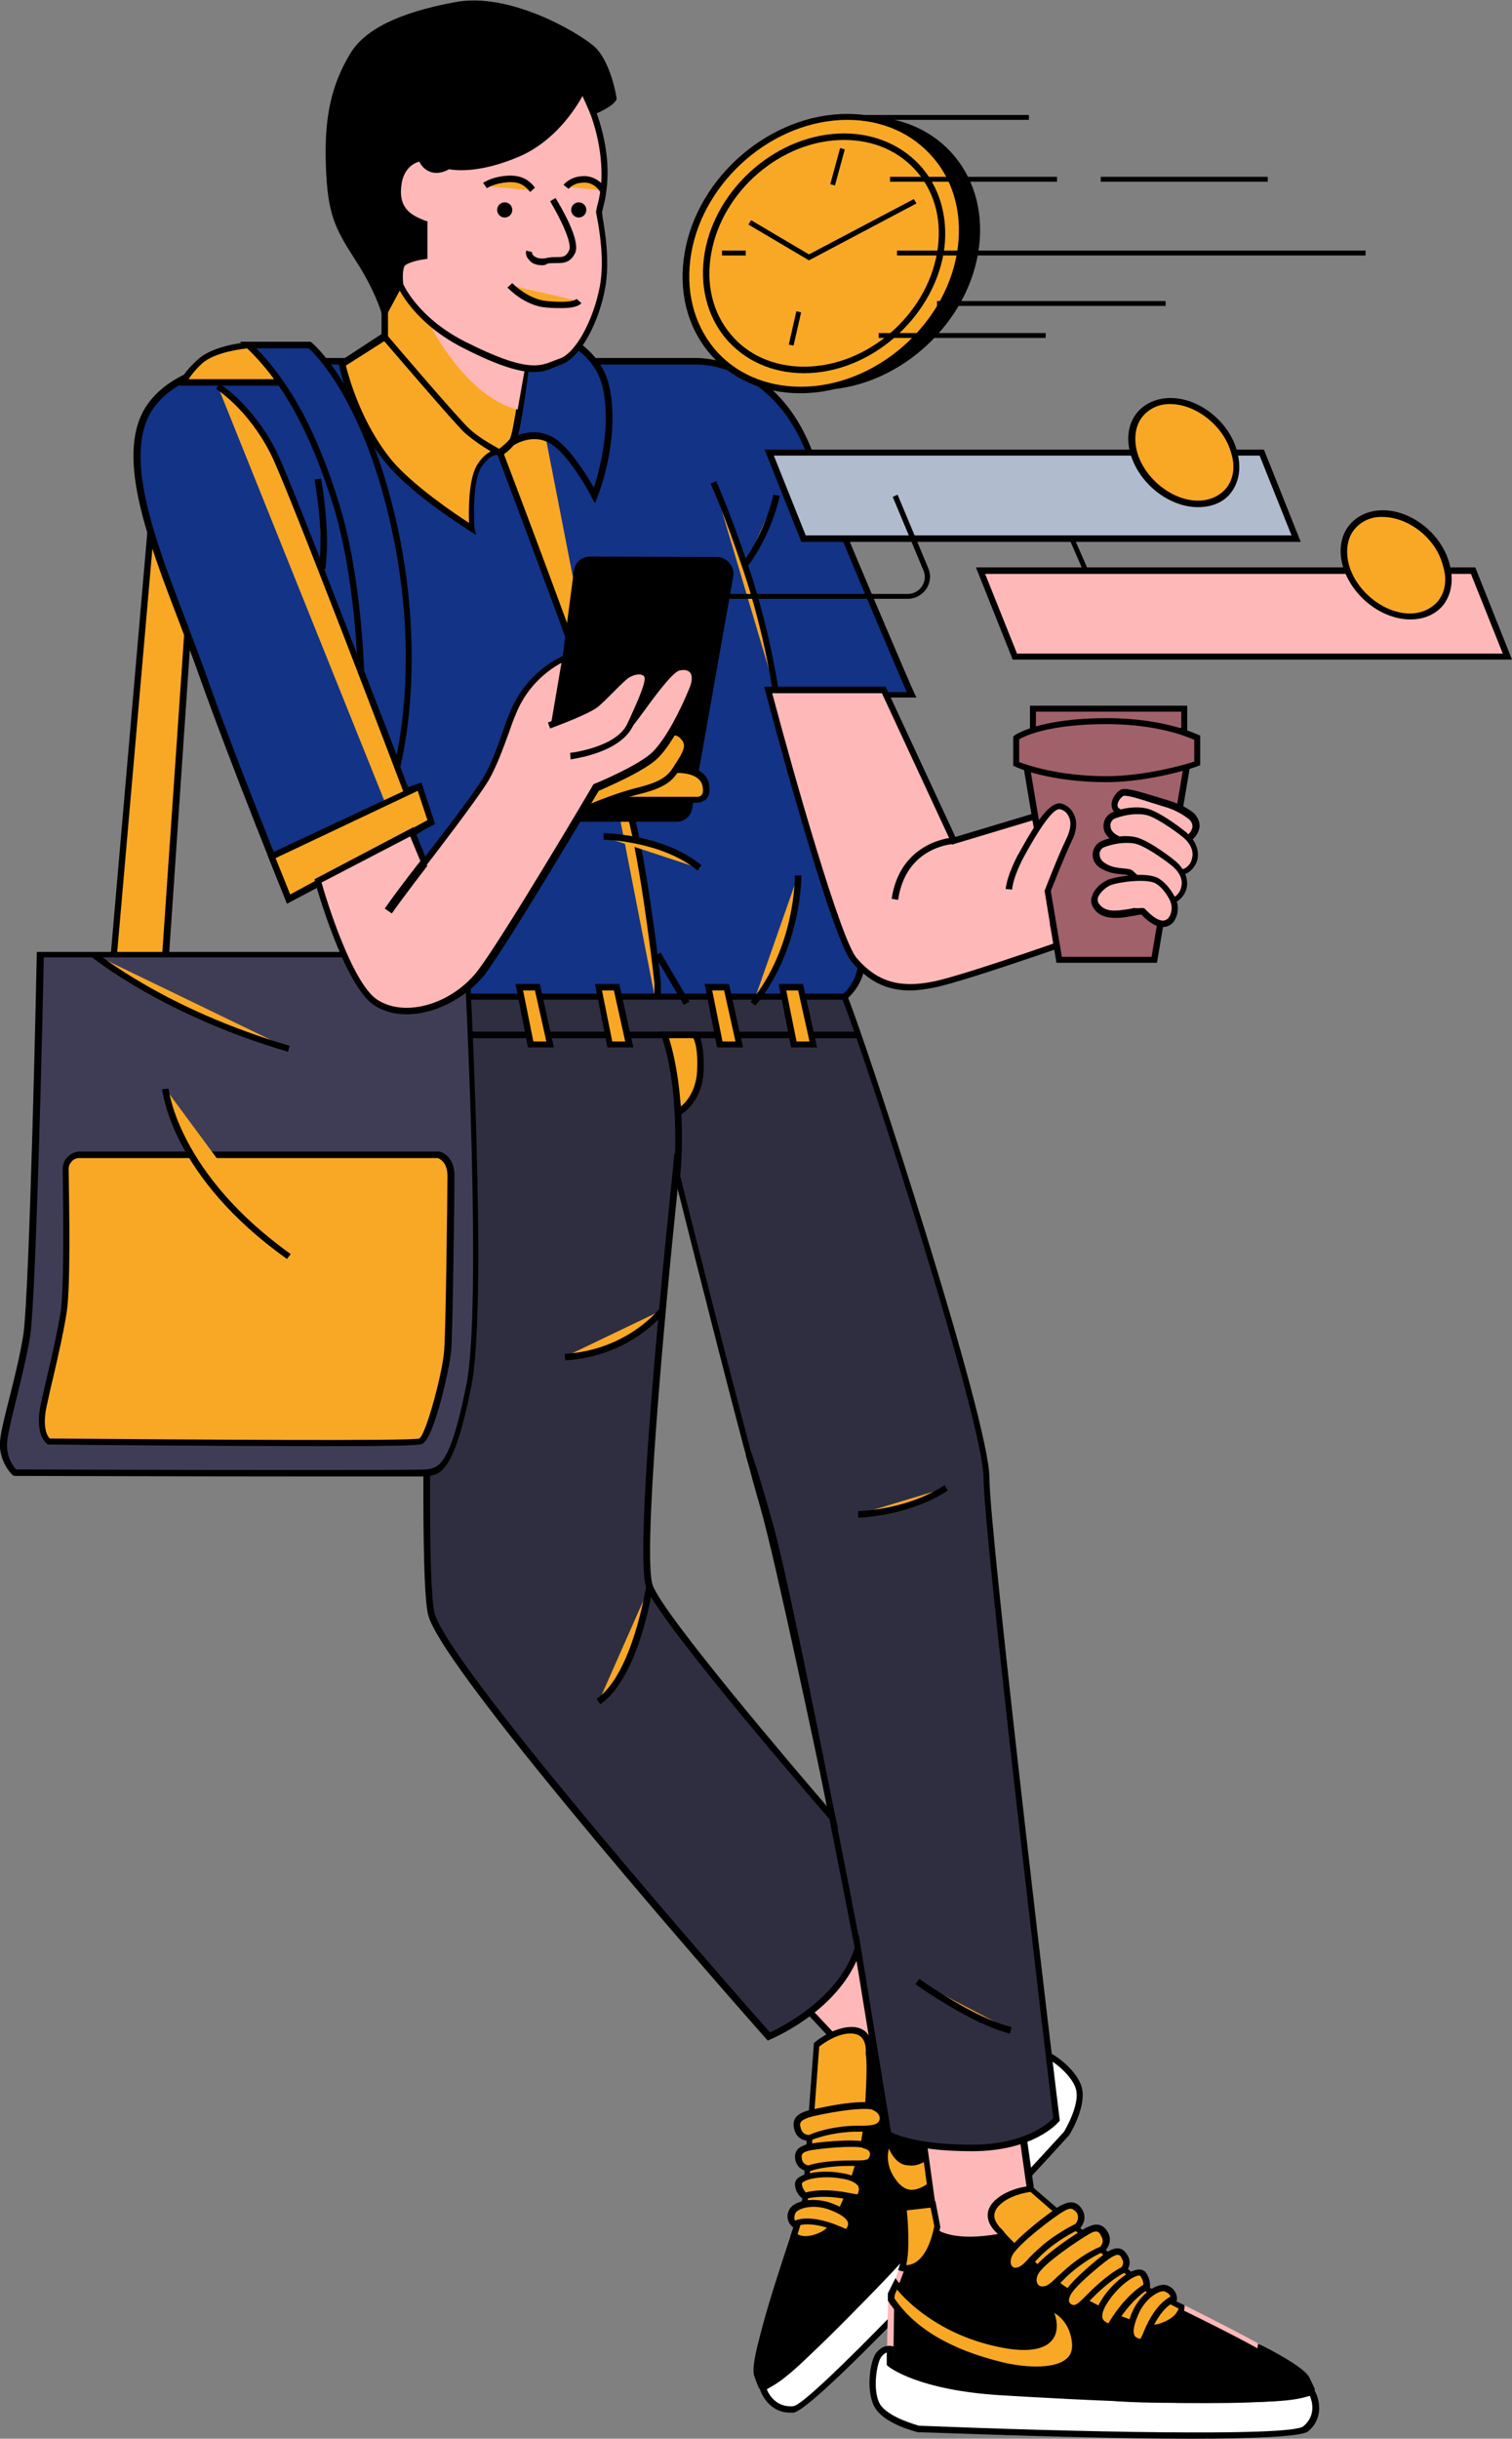 <svg width="222" height="358" viewBox="0 0 222 358" fill="none" xmlns="http://www.w3.org/2000/svg">
<rect x="0" y="0" width="222" height="358" fill="#808080" stroke="none"/>
<g clip-path="url(#clip0_1_547)">
<path d="M116.792 293.104L129.169 306.402L136.31 293.98L125.044 282.514L116.792 293.104Z" fill="#FFB8B8"/>
<path d="M129.328 307.198L116.237 293.184L125.044 281.877L136.866 293.98L129.328 307.198ZM117.427 293.105L129.169 305.606L135.755 293.98L125.123 283.151L117.427 293.105Z" fill="black"/>
<path d="M131.788 291.592L134.406 289.521C134.406 289.521 134.565 289.84 138.056 292.627C141.547 295.414 145.355 296.449 145.355 296.449C145.355 296.449 157.019 307.437 156.384 307.437C155.749 307.437 157.812 309.348 148.37 319.381C138.928 329.414 117.665 351.948 116.157 351.948C114.57 351.948 112.587 352.745 111.397 349.082C110.207 345.419 117.823 325.512 118.696 321.69C119.569 317.868 121.552 303.934 121.552 302.023C121.552 302.023 123.853 300.112 125.044 301.386C126.234 302.66 126.71 302.182 126.71 302.182C126.71 302.182 129.963 300.112 131.867 297.802C133.771 295.573 133.692 294.379 133.692 294.379L131.788 291.592Z" fill="black"/>
<path d="M114.65 352.506C113.38 352.506 111.873 352.108 110.921 349.241C110.048 346.693 112.904 337.855 116.078 328.22C117.109 325.274 117.903 322.646 118.141 321.531C119.014 317.55 120.997 303.854 120.997 301.943V301.704L121.156 301.545C121.235 301.465 123.774 299.395 125.282 300.908C125.916 301.545 126.313 301.625 126.313 301.625C126.313 301.625 129.566 299.554 131.391 297.325C132.819 295.653 133.057 294.697 133.057 294.379L130.994 291.432L134.406 288.645L134.644 289.123C134.723 289.282 135.358 289.84 138.214 292.149C141.626 294.856 145.355 295.891 145.355 295.891H145.435L145.514 295.971C156.939 306.8 156.86 307.119 156.701 307.517L156.622 307.835H156.543C156.384 308.871 155.908 311.817 148.608 319.62C117.903 352.267 116.554 352.267 115.999 352.267C115.761 352.267 115.522 352.267 115.284 352.267C115.205 352.506 114.888 352.506 114.65 352.506ZM121.949 302.182C121.87 304.969 119.886 318.266 119.093 321.77C118.855 322.885 117.982 325.353 116.951 328.538C114.729 335.227 110.921 346.534 111.793 348.923C112.746 351.71 114.015 351.63 115.364 351.471C115.602 351.471 115.84 351.471 116.078 351.471C116.633 351.311 121.076 347.728 147.974 319.063C152.813 313.887 155.432 310.065 155.67 307.676C155.67 307.597 155.67 307.437 155.749 307.358C154.718 306.084 148.767 300.43 145.038 296.847C144.324 296.608 140.912 295.573 137.659 292.945C135.596 291.353 134.723 290.477 134.247 290.079L132.343 291.671L134.009 294.14V294.299C134.009 294.458 134.089 295.653 132.105 298.041C130.28 300.271 127.186 302.262 126.868 302.5C126.789 302.58 126.551 302.739 126.154 302.66C125.678 302.58 125.202 302.262 124.647 301.704C123.933 300.908 122.425 301.863 121.949 302.182Z" fill="black"/>
<path d="M152.655 303.536C152.655 303.536 152.099 308.95 144.006 318.187C135.914 327.424 118.3 347.25 111.952 350.515C111.952 350.515 112.984 354.019 116.395 353.7C119.886 353.382 156.463 313.25 156.463 313.25C156.463 313.25 158.685 309.587 158.367 306.96C158.05 304.332 154.083 301.465 152.813 301.386C151.544 301.306 151.068 302.023 151.068 302.023L152.655 303.536Z" fill="white"/>
<path d="M115.999 354.178C113.301 354.178 111.952 351.948 111.555 350.674L111.476 350.276L111.793 350.117C118.3 346.773 137.421 325.035 143.689 317.868C150.671 309.906 152.02 304.73 152.179 303.615L150.592 302.023L150.751 301.704C150.83 301.624 151.385 300.749 152.893 300.908C154.321 300.987 158.526 304.013 158.923 306.88C159.32 309.587 157.098 313.33 156.939 313.489L156.86 313.568C153.131 317.709 119.966 353.859 116.475 354.178C116.316 354.178 116.157 354.178 115.999 354.178ZM112.587 350.754C112.904 351.55 114.015 353.461 116.475 353.222C118.855 352.983 141.547 329.016 156.225 312.931C156.463 312.533 158.367 309.269 158.05 307.039C157.733 304.73 154.004 301.943 152.893 301.863C152.417 301.863 152.099 301.943 151.861 302.023L153.21 303.376V303.615C153.21 303.854 152.575 309.348 144.403 318.585C138.135 325.592 119.569 346.773 112.587 350.754Z" fill="black"/>
<path d="M133.216 330.29C133.216 330.29 132.105 327.025 129.249 328.459C126.392 329.892 120.283 337.775 117.109 339.766C113.936 341.756 112.745 340.721 112.745 340.721C112.745 340.721 110.603 347.091 111.159 348.684C111.714 350.276 111.714 350.276 111.714 350.276C111.714 350.276 112.587 350.993 117.665 346.136C117.744 346.136 129.645 334.669 133.216 330.29Z" fill="black"/>
<path d="M111.952 350.754C111.793 350.754 111.635 350.674 111.476 350.595L111.397 350.515L110.762 348.843C110.127 347.171 112.111 341.199 112.349 340.562L112.587 339.925L113.142 340.403C113.142 340.403 114.253 341.199 116.951 339.447C118.379 338.491 120.6 336.182 122.743 333.953C125.202 331.325 127.582 328.857 129.09 328.06C129.963 327.583 130.836 327.503 131.629 327.822C133.057 328.379 133.612 330.051 133.692 330.131L133.771 330.37L133.612 330.609C130.042 334.988 118.537 346.056 118.061 346.534C115.126 349.321 113.063 350.754 111.952 350.754ZM113.063 341.358C112.269 343.826 111.317 347.569 111.635 348.524L112.111 349.798C112.587 349.719 113.936 349.082 117.347 345.817C117.427 345.737 128.931 334.749 132.66 330.21C132.502 329.812 132.026 329.016 131.232 328.697C130.677 328.459 130.121 328.538 129.487 328.857C128.059 329.573 125.678 332.121 123.377 334.51C121.076 336.899 118.934 339.129 117.427 340.164C115.205 341.597 113.777 341.597 113.063 341.358Z" fill="black"/>
<path d="M143.848 295.971C143.848 295.971 145.196 304.013 139.563 312.693C134.803 320.177 131.629 317.948 130.518 314.126C130.518 314.126 128.535 317.47 131.629 320.974C134.723 324.477 139.484 318.426 141.388 315.4C143.848 311.339 147.418 304.173 145.911 297.006L145.355 296.449L143.848 295.971Z" fill="#F9A826"/>
<path d="M133.771 322.487C132.819 322.487 131.946 322.088 131.232 321.292C127.9 317.629 130.042 313.967 130.042 313.887L130.597 312.931L130.915 313.967C131.47 315.798 132.422 316.913 133.454 317.072C135.041 317.311 137.024 315.639 139.087 312.374C144.482 303.934 143.292 296.051 143.292 295.971L143.134 295.175L145.435 295.971L146.228 296.688V296.847C147.339 302.341 145.831 308.632 141.626 315.559C141.229 316.196 137.58 322.009 134.009 322.327C134.009 322.407 133.93 322.487 133.771 322.487ZM130.518 315.4C130.201 316.594 130.201 318.585 132.026 320.576C132.66 321.213 133.295 321.531 134.089 321.451C136.628 321.213 139.643 317.311 140.991 315.081C145.038 308.472 146.545 302.421 145.514 297.165L145.117 296.767L144.403 296.528C144.562 298.758 144.641 305.526 139.96 312.772C137.58 316.435 135.358 318.187 133.374 317.868C132.184 317.868 131.153 316.913 130.518 315.4Z" fill="black"/>
<path d="M127.662 301.386C127.662 301.386 127.979 298.28 125.282 298.121C122.584 297.962 119.886 300.191 119.886 300.191C119.886 300.191 118.617 317.311 118.22 322.964L116.554 328.14C116.554 328.14 117.823 329.573 120.918 327.981C124.012 326.388 126.789 315.4 127.106 313.728C127.424 312.056 128.138 303.615 127.662 301.386Z" fill="#F9A826"/>
<path d="M118.299 329.175C116.951 329.175 116.316 328.459 116.237 328.459L116.078 328.22L117.823 322.805C118.22 317.152 119.49 300.112 119.49 300.112V299.952L119.648 299.793C119.728 299.713 122.505 297.404 125.361 297.564C126.234 297.643 126.868 297.962 127.344 298.519C128.217 299.554 128.138 300.987 128.138 301.306C128.614 303.774 127.821 312.215 127.583 313.807C127.344 315.32 124.568 326.707 121.156 328.379C119.966 329.016 119.014 329.175 118.299 329.175ZM117.109 327.981C117.506 328.22 118.617 328.618 120.68 327.583C123.457 326.149 126.234 315.798 126.551 313.648C126.868 311.896 127.503 303.536 127.106 301.465V301.386V301.306C127.106 301.306 127.265 299.952 126.551 299.156C126.234 298.758 125.758 298.599 125.202 298.519C123.06 298.36 120.918 299.952 120.283 300.43C120.124 302.341 119.014 317.709 118.617 322.964V323.044L117.109 327.981Z" fill="black"/>
<path d="M118.855 313.807C118.855 313.807 117.427 313.887 117.109 312.533C116.713 311.18 117.585 310.702 118.537 310.383C119.569 310.065 126.71 308.472 128.455 309.348C130.201 310.145 129.804 311.817 128.376 312.294C127.741 312.454 127.344 312.454 125.361 312.533C123.536 312.533 120.997 312.931 118.855 313.807Z" fill="#F9A826"/>
<path d="M118.775 314.285C118.141 314.285 116.951 313.967 116.633 312.613C116.078 310.702 117.665 310.145 118.379 309.906C119.172 309.667 126.63 307.915 128.693 308.87C129.645 309.348 130.201 310.065 130.121 310.941C130.042 311.737 129.407 312.454 128.535 312.693C127.979 312.852 127.583 312.852 126.313 312.931H125.361C123.06 313.011 120.759 313.489 119.014 314.205H118.855C118.855 314.285 118.855 314.285 118.775 314.285ZM126.868 309.587C124.25 309.587 119.648 310.543 118.696 310.861C117.665 311.259 117.268 311.498 117.585 312.454C117.823 313.33 118.537 313.409 118.775 313.409C120.6 312.613 123.06 312.135 125.361 312.056H126.313C127.503 312.056 127.821 311.976 128.297 311.896C128.852 311.737 129.169 311.419 129.169 310.941C129.169 310.543 128.852 310.065 128.297 309.826C127.979 309.587 127.503 309.587 126.868 309.587Z" fill="black"/>
<path d="M118.776 318.266C118.776 318.266 117.506 318.266 117.268 317.072C117.03 315.878 117.744 315.48 118.617 315.241C119.49 315.002 125.361 314.365 126.948 314.922C128.931 315.559 128.059 317.231 127.503 317.391C126.948 317.55 126.789 317.629 125.044 317.55C123.457 317.47 120.759 317.629 118.776 318.266Z" fill="#F9A826"/>
<path d="M118.855 318.744C118.22 318.744 117.109 318.426 116.792 317.152C116.395 315.4 117.823 315.002 118.538 314.763C119.49 314.524 125.361 313.887 127.107 314.444C128.535 314.922 128.693 315.798 128.693 316.196C128.693 316.913 128.217 317.629 127.662 317.789C127.027 317.948 126.71 318.028 125.044 317.948C124.171 317.948 121.077 317.948 118.855 318.744ZM124.885 315.161C122.584 315.161 119.331 315.559 118.776 315.718C117.823 315.957 117.585 316.196 117.744 316.992C117.903 317.709 118.538 317.868 118.696 317.868C120.997 317.152 124.092 317.152 125.044 317.152C126.63 317.152 126.869 317.152 127.345 316.992C127.503 316.913 127.741 316.594 127.741 316.196C127.741 315.718 127.265 315.48 126.868 315.4C126.472 315.161 125.758 315.161 124.885 315.161Z" fill="black"/>
<path d="M118.141 322.327C118.141 322.327 117.347 321.77 117.268 320.576C117.189 319.381 120.68 318.903 123.457 319.302C126.392 319.779 126.71 320.894 126.551 321.69C126.392 322.487 126.154 322.646 125.52 322.487C124.805 322.407 121.076 321.531 118.141 322.327Z" fill="#F9A826"/>
<path d="M125.837 323.124C125.678 323.124 125.52 323.124 125.361 323.044C124.964 322.964 121.156 322.009 118.22 322.805L117.982 322.885L117.823 322.726C117.744 322.726 116.792 322.009 116.713 320.655C116.713 320.416 116.792 320.098 117.109 319.779C118.22 318.824 121.235 318.585 123.457 318.983C125.123 319.222 126.234 319.779 126.71 320.496C127.027 320.894 127.106 321.451 126.948 321.929C126.789 322.487 126.63 323.124 125.837 323.124ZM120.997 321.531C123.139 321.531 125.044 322.009 125.599 322.089C125.837 322.168 125.916 322.089 125.916 322.089C125.916 322.089 125.996 322.009 126.075 321.611C126.154 321.372 126.075 321.133 125.996 320.894C125.758 320.576 125.123 320.018 123.377 319.779C120.997 319.381 118.458 319.779 117.823 320.416C117.744 320.416 117.744 320.496 117.744 320.576C117.744 321.213 118.141 321.611 118.299 321.85C119.172 321.611 120.124 321.531 120.997 321.531Z" fill="black"/>
<path d="M116.474 326.468C116.474 326.468 115.681 325.751 116.316 324.557C116.871 323.522 119.489 322.885 122.108 323.92C124.726 324.955 125.123 326.07 124.885 326.786C124.567 327.503 124.409 327.742 123.774 327.503C123.139 327.264 119.331 325.353 116.474 326.468Z" fill="#F9A826"/>
<path d="M124.25 328.06C124.091 328.06 123.853 327.981 123.615 327.901C123.536 327.901 123.457 327.822 123.298 327.742C122.266 327.264 119.013 325.911 116.713 326.866L116.395 326.946L116.157 326.707C115.84 326.388 115.284 325.433 115.919 324.318C116.633 323.044 119.569 322.407 122.346 323.522C125.599 324.796 125.678 326.229 125.361 327.025C125.123 327.583 124.885 328.06 124.25 328.06ZM118.458 325.672C120.6 325.672 122.663 326.548 123.615 326.946C123.774 327.025 123.853 327.025 123.933 327.105C124.171 327.185 124.25 327.185 124.25 327.185C124.25 327.185 124.329 327.105 124.488 326.707C124.726 325.99 123.853 325.194 122.028 324.477C119.49 323.442 117.189 324.159 116.792 324.875C116.554 325.353 116.633 325.751 116.713 325.99C117.268 325.751 117.903 325.672 118.458 325.672Z" fill="black"/>
<path d="M133.612 294.299L131.708 291.592L135.12 288.884C135.12 288.884 139.246 293.901 141.467 294.936C141.547 294.936 139.801 298.439 133.612 294.299Z" fill="#F9A826"/>
<path d="M138.77 296.767C137.262 296.767 135.437 296.051 133.374 294.697L133.216 294.538L131.073 291.432L135.199 288.088L135.517 288.407C135.596 288.486 139.563 293.343 141.705 294.379L142.102 294.538L141.864 294.936C141.864 295.016 141.309 296.051 139.881 296.449C139.563 296.767 139.166 296.767 138.77 296.767ZM133.93 293.98C136.865 295.891 138.69 295.971 139.642 295.732C140.198 295.573 140.595 295.254 140.833 295.016C138.849 293.821 135.993 290.556 135.041 289.442L132.343 291.592L133.93 293.98Z" fill="black"/>
<path d="M149.719 310.224L152.099 327.025C152.099 327.025 149.005 329.255 144.006 329.414C139.008 329.573 137.58 328.459 137.58 328.459L134.803 308.154L149.719 310.224Z" fill="#FFB8B8"/>
<path d="M142.975 329.892C138.77 329.892 137.421 328.936 137.342 328.857L137.183 328.777L134.327 307.676L150.195 309.826L152.655 327.264L152.417 327.424C152.258 327.503 149.084 329.733 144.086 329.892C143.61 329.892 143.292 329.892 142.975 329.892ZM137.976 328.22C138.452 328.459 140.119 329.096 143.927 328.936C147.894 328.777 150.751 327.264 151.544 326.787L149.243 310.622L135.279 308.711L137.976 328.22Z" fill="black"/>
<path d="M22.533 72.778L16.186 146.512H23.882L28.881 72.778H22.533Z" fill="#F9A826"/>
<path d="M24.358 146.99H15.63L15.71 146.512L22.136 72.301H29.436L24.358 146.99ZM16.662 146.035H23.406L28.404 73.256H23.009L16.662 146.035Z" fill="black"/>
<path d="M40.544 53.031H102.193C102.193 53.031 113.222 52.553 118.617 65.851C124.012 79.149 133.851 102.001 133.851 102.001H114.015C114.015 102.001 116.951 117.29 120.918 125.411C124.806 133.533 126.789 138.231 126.551 141.416C126.313 144.601 124.091 146.353 124.091 146.353H64.981L58.793 123.421L42.369 132.02C42.369 132.02 34.593 112.99 29.595 98.896C24.596 84.802 16.107 67.762 22.137 59.56C27.452 52.315 40.544 53.031 40.544 53.031Z" fill="#133386"/>
<path d="M124.171 146.751H64.585L58.475 124.058L42.131 132.658L41.972 132.18C41.893 132.02 34.117 112.91 29.198 99.055C28.325 96.587 27.373 94.118 26.342 91.411C21.581 78.989 16.662 66.249 21.74 59.242C27.056 51.916 39.83 52.474 40.544 52.553H102.193C102.272 52.553 105.049 52.474 108.54 53.987C111.714 55.42 116.157 58.605 119.014 65.612C124.33 78.751 134.089 101.524 134.247 101.762L134.565 102.399H114.57C115.126 105.186 117.823 118.006 121.315 125.093C125.361 133.454 127.265 138.072 127.027 141.337C126.789 144.681 124.488 146.512 124.409 146.592L124.171 146.751ZM65.299 145.875H123.853C124.25 145.477 125.837 143.885 125.996 141.416C126.234 138.391 124.33 133.693 120.442 125.65C116.554 117.608 113.539 102.32 113.539 102.161L113.46 101.603H133.137C131.47 97.781 123.06 77.954 118.22 66.09C115.523 59.401 111.317 56.376 108.302 54.942C104.97 53.429 102.272 53.509 102.272 53.509H40.623C40.465 53.509 27.691 52.872 22.613 59.799C17.852 66.408 22.613 78.91 27.294 91.093C28.246 93.641 29.277 96.268 30.15 98.737C34.593 111.397 41.496 128.278 42.686 131.304L59.189 122.625L65.299 145.875Z" fill="black"/>
<path d="M58.793 123.421L63.315 120.713L61.57 115.538L59.666 116.175C59.666 116.175 42.528 71.186 40.147 66.408C36.736 59.56 31.975 56.694 31.975 56.694" fill="#F9A826"/>
<path d="M59.031 123.819L58.555 123.023L62.76 120.475L61.332 116.095L59.428 116.732L59.269 116.334C59.11 115.856 42.131 71.266 39.751 66.647C36.418 60.038 31.816 57.172 31.737 57.092L32.213 56.296C32.372 56.455 37.053 59.322 40.544 66.169C42.845 70.708 58.079 110.76 59.904 115.538L61.808 114.901L63.791 120.873L59.031 123.819Z" fill="black"/>
<path d="M61.649 115.538L39.909 125.81L42.369 132.02L63.395 120.713L61.649 115.538Z" fill="#F9A826"/>
<path d="M42.131 132.657L39.274 125.491L61.887 114.901L63.871 120.952L42.131 132.657ZM40.465 125.969L42.607 131.304L62.76 120.395L61.332 116.095L40.465 125.969Z" fill="black"/>
<path d="M77.438 50.483C77.438 50.483 76.328 64.02 75.217 64.816C74.106 65.612 73.392 66.488 73.392 66.488C73.392 66.488 90.847 112.432 92.91 120.952C94.894 129.472 96.56 144.363 96.56 144.363V148.503" fill="#F9A826"/>
<path d="M97.036 148.424H96.084V144.283C96.084 144.203 94.418 129.313 92.434 120.952C90.45 112.671 73.154 67.125 72.995 66.647L72.916 66.408L73.075 66.169C73.075 66.09 73.868 65.214 74.979 64.418C75.534 63.781 76.486 56.853 76.962 50.483L77.914 50.563C77.597 54.703 76.645 64.418 75.534 65.214C74.82 65.692 74.265 66.249 73.947 66.568C75.534 70.708 91.403 112.592 93.386 120.793C95.37 129.234 97.036 144.124 97.036 144.283V148.424Z" fill="black"/>
<path d="M144.879 216.902C144.879 208.541 127.265 154.157 124.012 146.274H62.522L60.856 149.618C60.856 149.618 60.697 153.44 62.522 154.555C64.267 155.669 61.49 228.687 63.315 236.809C65.14 244.931 112.904 298.917 112.904 298.917C112.904 298.917 123.298 294.617 125.996 286.018L130.439 313.33C130.439 313.33 133.613 315.32 142.658 315.32C151.703 315.32 155.194 311.1 155.194 311.1C155.194 311.1 144.879 225.263 144.879 216.902ZM95.37 232.907C93.386 227.572 99.257 171.913 99.257 171.913C99.257 171.913 109.096 211.01 112.032 221.122C114.65 230.12 122.267 266.907 122.267 266.907C122.267 266.907 97.353 238.242 95.37 232.907Z" fill="#2F2E41"/>
<path d="M142.658 315.798C133.533 315.798 130.28 313.807 130.122 313.728L129.963 313.648L125.758 287.849C122.346 295.493 113.46 299.236 113.063 299.395L112.746 299.554L112.508 299.315C110.524 297.086 64.664 245.17 62.839 236.968C61.887 232.748 62.125 212.045 62.443 191.9C62.681 175.337 62.919 156.545 62.205 154.953C60.3 153.679 60.38 149.857 60.38 149.698V149.618L62.205 145.875H124.33L124.409 146.194C127.345 153.36 145.276 208.462 145.276 216.982C145.276 225.183 155.432 310.304 155.59 311.18V311.339L155.432 311.498C155.352 311.578 151.861 315.798 142.658 315.798ZM130.836 313.011C131.629 313.409 135.041 314.843 142.658 314.843C150.433 314.843 154.004 311.658 154.638 310.941C153.924 305.128 144.403 225.024 144.403 216.902C144.403 208.94 127.503 156.307 123.695 146.751H62.839L61.332 149.777C61.332 150.812 61.49 153.44 62.76 154.157C63.712 154.714 63.712 163.154 63.395 191.9C63.157 211.01 62.839 232.668 63.791 236.729C65.537 244.373 109.493 294.379 113.063 298.36C114.729 297.564 123.219 293.343 125.52 285.859L126.075 283.948L130.836 313.011ZM123.06 268.5L121.87 267.146C120.839 265.952 96.957 238.401 94.894 233.066C92.831 227.652 98.543 174.143 98.781 171.834L99.019 169.206L99.654 171.754C99.733 172.152 109.493 210.93 112.428 220.963C114.967 229.881 122.584 266.43 122.663 266.748L123.06 268.5ZM99.495 174.541C97.433 194.368 94.338 228.766 95.846 232.748C97.591 237.287 116.554 259.502 121.473 265.235C119.886 257.83 113.856 229.005 111.635 221.282C109.096 212.682 101.717 183.379 99.495 174.541Z" fill="black"/>
<path d="M5.951 140.062H68.552C68.552 140.062 71.329 191.023 68.869 203.365C66.409 215.707 64.585 215.946 62.601 216.185C60.617 216.424 2.142 216.185 2.142 216.185C2.142 216.185 0.635 214.99 0.397 212.522C0.159 210.053 2.856 202.409 3.808 196.039C4.919 189.589 5.951 140.062 5.951 140.062Z" fill="#3F3D56"/>
<path d="M45.86 216.743C28.484 216.743 3.808 216.663 2.222 216.663H2.063L1.904 216.584C1.825 216.504 0.317 215.23 -9.09343e-06 212.602C-0.159 211.169 0.555 208.462 1.428 205.038C2.142 202.171 2.936 198.986 3.412 196.04C4.364 189.75 5.395 140.7 5.395 140.222V139.744H68.869V140.222C68.948 142.292 71.646 191.422 69.186 203.605C66.648 216.265 64.664 216.504 62.522 216.743C61.966 216.743 54.905 216.743 45.86 216.743ZM2.38 215.708C22.613 215.787 61.014 215.867 62.601 215.708C64.347 215.469 66.092 215.31 68.472 203.286C70.773 191.82 68.393 145.557 68.155 140.541H6.427C6.347 145.875 5.316 189.988 4.443 196.04C3.967 198.986 3.174 202.251 2.46 205.118C1.666 208.382 0.952 211.169 1.031 212.364C1.111 214.275 2.063 215.389 2.38 215.708Z" fill="black"/>
<path d="M83.072 96.587L84.817 83.847C84.976 82.891 85.769 82.174 86.721 82.174L105.367 82.254C106.557 82.254 107.43 83.369 107.271 84.484L101.241 118.564C101.082 119.519 100.289 120.156 99.337 120.156H81.723C80.532 120.156 79.66 119.121 79.819 117.927L83.072 96.587Z" fill="black"/>
<path d="M99.337 120.634H81.723C81.009 120.634 80.374 120.315 79.898 119.838C79.422 119.28 79.263 118.643 79.343 117.927L82.596 96.507L84.262 83.767C84.42 82.572 85.452 81.697 86.642 81.697L105.287 81.776C106.002 81.776 106.636 82.095 107.112 82.652C107.588 83.209 107.747 83.926 107.668 84.563L101.638 118.643C101.479 119.838 100.448 120.634 99.337 120.634ZM86.642 82.572C85.928 82.572 85.293 83.13 85.214 83.846L83.468 96.587L80.215 118.006C80.136 118.404 80.295 118.882 80.533 119.201C80.771 119.519 81.247 119.678 81.643 119.678H99.257C99.972 119.678 100.527 119.201 100.686 118.484L106.716 84.404C106.795 84.006 106.636 83.528 106.398 83.209C106.16 82.891 105.684 82.652 105.287 82.652L86.642 82.572Z" fill="black"/>
<path d="M89.657 117.369H102.034C102.034 117.369 104.097 117.688 103.621 115.14C103.145 112.671 99.257 112.83 99.257 112.83L89.657 117.369Z" fill="#F9A826"/>
<path d="M102.193 117.847C102.034 117.847 101.955 117.847 101.955 117.847H87.515L99.257 112.432C99.416 112.432 103.542 112.273 104.097 115.06C104.256 116.016 104.177 116.732 103.7 117.29C103.224 117.767 102.59 117.847 102.193 117.847ZM91.72 116.971H102.034C102.114 116.971 102.669 117.051 102.986 116.732C103.304 116.414 103.224 115.777 103.145 115.379C102.748 113.467 99.892 113.467 99.416 113.467L91.72 116.971Z" fill="black"/>
<path d="M85.452 119.041C85.452 119.041 90.053 116.971 94.179 115.936C98.305 114.901 98.861 113.706 99.813 112.114C100.765 110.521 101.32 109.566 100.685 108.451C100.051 107.336 98.861 107.177 98.385 107.894C97.908 108.61 86.086 113.229 86.086 113.229L85.69 118.723" fill="#F9A826"/>
<path d="M85.61 119.519L85.293 118.802H85.134L85.61 112.99L85.848 112.91C91.323 110.76 97.432 108.292 97.908 107.734C98.146 107.336 98.543 107.097 99.099 107.097C99.813 107.097 100.527 107.575 101.003 108.292C101.876 109.645 101.082 110.919 100.13 112.432L99.971 112.671C99.019 114.184 98.305 115.458 94.179 116.493C90.212 117.449 85.69 119.519 85.61 119.519ZM86.483 113.627L86.086 118.245C87.594 117.608 90.926 116.254 93.941 115.538C97.67 114.582 98.305 113.547 99.178 112.114L99.337 111.875C100.368 110.282 100.685 109.486 100.209 108.77C99.813 108.212 99.416 107.973 99.099 107.973C98.94 107.973 98.781 108.053 98.702 108.212C98.226 109.008 90.926 111.875 86.483 113.627Z" fill="black"/>
<path d="M46.653 129.313C46.653 129.313 50.858 144.283 55.143 147.149C59.427 150.016 66.648 148.025 70.694 142.611C74.74 137.196 87.515 115.538 87.515 115.538C87.515 115.538 94.1 112.83 96.242 110.76C98.305 108.69 100.368 104.47 101.558 101.683C102.748 98.816 101.558 97.781 99.813 98.02C98.067 98.338 92.989 106.222 92.117 106.779C91.244 107.416 81.405 106.301 81.405 106.301L83.072 96.507C83.072 96.507 77.676 98.577 75.296 104.788C74.264 107.496 72.995 111.556 71.408 114.343C69.742 117.21 62.363 126.606 62.363 126.606L60.459 122.067L46.653 129.313Z" fill="#FFB8B8"/>
<path d="M59.745 148.901C57.999 148.901 56.333 148.503 54.905 147.548C50.541 144.681 46.415 130.03 46.257 129.472L46.177 129.074L60.697 121.43L62.442 125.73C64.109 123.58 69.583 116.493 70.932 114.184C72.122 112.194 73.074 109.566 73.868 107.257C74.185 106.301 74.502 105.425 74.82 104.709C77.279 98.418 82.675 96.268 82.913 96.189L83.706 95.87L81.961 105.983C86.483 106.46 91.244 106.779 91.879 106.54C92.117 106.381 92.989 105.186 93.783 104.151C96.401 100.648 98.464 97.94 99.733 97.701C100.765 97.542 101.638 97.781 102.114 98.418C102.51 98.975 102.907 100.011 102.034 102.001C100.685 105.107 98.702 109.168 96.639 111.238C94.656 113.229 88.943 115.617 87.911 116.095C86.801 117.927 74.978 137.913 71.17 143.089C68.234 146.672 63.712 148.901 59.745 148.901ZM47.209 129.552C47.843 131.861 51.652 144.283 55.381 146.751C59.507 149.459 66.489 147.388 70.297 142.292C74.264 136.957 86.959 115.458 87.039 115.299L87.118 115.14L87.277 115.06C87.356 115.06 93.862 112.353 95.846 110.362C97.829 108.371 99.813 104.39 101.082 101.364C101.638 100.17 101.717 99.214 101.32 98.737C100.924 98.259 100.209 98.338 99.813 98.418C98.781 98.577 96.004 102.399 94.497 104.47C93.307 106.062 92.751 106.859 92.355 107.097C91.482 107.734 84.341 107.018 81.326 106.699L80.85 106.62L82.437 97.303C80.929 98.1 77.438 100.409 75.693 104.948C75.375 105.664 75.058 106.54 74.74 107.496C73.868 109.884 72.916 112.512 71.725 114.582C70.059 117.369 62.998 126.526 62.681 126.924L62.204 127.561L60.221 122.784L47.209 129.552Z" fill="black"/>
<path d="M114.015 102.001C114.015 102.001 112.904 93.322 109.651 83.687C106.398 74.052 104.732 70.787 104.732 70.787" fill="#F9A826"/>
<path d="M113.539 102.081C113.539 102.001 112.349 93.322 109.175 83.847C106.001 74.451 104.335 71.027 104.335 71.027L105.129 70.629C105.208 70.788 106.795 74.052 110.048 83.608C113.222 93.163 114.412 101.922 114.412 102.001L113.539 102.081Z" fill="black"/>
<path d="M75.217 64.816C75.217 64.816 78.311 62.825 81.247 64.816C84.182 66.806 87.197 72.778 87.197 72.778C87.197 72.778 90.609 64.179 88.863 56.694C87.118 49.209 77.2 47.537 77.2 47.537L77.359 50.483L75.217 64.816Z" fill="#133386"/>
<path d="M87.356 73.893L86.88 73.017C86.88 72.938 83.865 67.205 81.088 65.294C78.47 63.462 75.693 65.214 75.534 65.294L74.661 65.851L77.041 50.563L76.803 46.98L77.359 47.059C77.755 47.139 87.594 48.891 89.419 56.535C91.164 64.099 87.911 72.54 87.753 72.858L87.356 73.893ZM78.39 63.462C79.342 63.462 80.453 63.701 81.564 64.418C83.865 66.01 86.166 69.832 87.197 71.584C87.991 69.116 89.816 62.586 88.467 56.773C87.038 50.722 79.818 48.572 77.755 48.094L77.914 50.483L75.851 63.94C76.486 63.701 77.359 63.462 78.39 63.462Z" fill="black"/>
<path d="M56.492 49.448V34.876H77.676V50.005C77.676 50.005 76.09 63.781 75.217 64.816C74.344 65.851 73.392 66.488 73.392 66.488C73.392 66.488 65.854 64.736 60.142 57.729C54.429 50.722 56.492 49.448 56.492 49.448Z" fill="#F9A826"/>
<path d="M73.471 66.966L73.312 66.886C72.995 66.806 65.537 65.055 59.824 57.968C56.889 54.385 55.46 51.598 55.698 49.926C55.778 49.528 55.936 49.289 56.016 49.129V34.399H78.152V50.005C77.756 53.35 76.486 64.02 75.613 65.134C74.741 66.249 73.709 66.886 73.63 66.886L73.471 66.966ZM56.73 49.766C56.651 49.846 55.54 51.359 60.459 57.411C65.537 63.621 72.043 65.612 73.233 65.931C73.55 65.692 74.185 65.214 74.82 64.497C75.375 63.781 76.486 55.499 77.2 49.926V35.354H56.968V49.687L56.73 49.766Z" fill="black"/>
<path d="M73.392 66.488C73.392 66.488 70.297 64.895 68.473 63.144C66.648 61.392 56.413 49.368 56.413 49.368L50.145 53.429C50.145 53.429 51.811 61.631 57.206 68.001C60.935 72.38 69.266 77.556 69.266 77.556C69.266 77.556 68.79 70.549 70.456 68.16C72.281 65.851 73.392 66.488 73.392 66.488Z" fill="#F9A826"/>
<path d="M69.901 78.512L69.107 78.034C68.79 77.795 60.697 72.778 56.968 68.319C51.493 61.949 49.827 53.907 49.748 53.509L49.669 53.19L56.492 48.731L56.73 49.05C56.809 49.209 66.965 61.073 68.711 62.746C70.377 64.418 73.312 65.851 73.471 66.01L73.075 66.806C73.075 66.806 72.202 66.488 70.773 68.399C69.187 70.629 69.663 77.397 69.663 77.476L69.901 78.512ZM50.779 53.668C51.176 55.181 53.001 62.188 57.682 67.762C60.697 71.266 66.727 75.406 68.869 76.76C68.79 74.769 68.79 69.912 70.218 68.001C70.853 67.045 71.488 66.568 72.043 66.249C70.932 65.612 69.425 64.577 68.235 63.542C66.568 61.949 58.079 51.996 56.413 50.085L50.779 53.668Z" fill="black"/>
<path d="M96.995 139.839L96.175 140.324L100.407 147.526L101.228 147.041L96.995 139.839Z" fill="black"/>
<path d="M117.189 128.437C117.189 128.437 117.347 138.948 110.603 147.229L117.189 128.437Z" fill="#F9A826"/>
<path d="M110.921 147.627L110.207 147.07C116.792 139.027 116.713 128.676 116.713 128.517H117.665C117.665 128.596 117.744 139.266 110.921 147.627Z" fill="black"/>
<path d="M88.705 122.863C88.705 122.863 97.274 122.943 102.748 127.482L88.705 122.863Z" fill="#F9A826"/>
<path d="M102.431 127.8C97.115 123.421 88.705 123.262 88.626 123.262V122.306C88.943 122.306 97.433 122.465 102.986 127.004L102.431 127.8Z" fill="black"/>
<path d="M114.015 72.778C114.015 72.778 112.984 78.033 109.413 82.97L114.015 72.778Z" fill="#F9A826"/>
<path d="M109.73 83.21L109.016 82.652C112.507 77.875 113.539 72.699 113.539 72.619L114.491 72.778C114.412 73.097 113.38 78.273 109.73 83.21Z" fill="black"/>
<path d="M46.653 70.389C46.653 70.389 48.081 78.033 47.288 83.528L46.653 70.389Z" fill="#F9A826"/>
<path d="M47.764 83.528L46.812 83.369C47.605 78.034 46.177 70.469 46.177 70.39L47.129 70.231C47.209 70.549 48.557 78.034 47.764 83.528Z" fill="black"/>
<path d="M63.395 48.174C63.395 48.174 68.631 58.366 76.01 60.118L77.2 53.35C77.2 53.429 69.742 51.598 63.395 48.174Z" fill="#FFB8B8"/>
<path d="M58.714 41.645C58.714 41.645 60.856 46.9 68.235 50.722C78.232 55.738 79.581 54.066 82.358 53.111C85.135 52.155 87.674 46.98 88.467 42.202C89.26 37.424 87.991 31.771 87.991 31.293C87.991 30.815 88.705 29.064 88.784 26.356C88.864 23.649 88.467 18.712 85.531 13.059C82.596 7.405 76.01 4.857 71.091 4.22C66.172 3.583 57.365 5.096 52.922 12.103C48.478 19.11 51.731 31.691 51.573 32.806C51.493 33.921 58.714 41.645 58.714 41.645Z" fill="#FFB8B8"/>
<path d="M78.39 54.624C76.407 54.624 73.392 53.827 68.076 51.12C61.014 47.537 58.634 42.68 58.317 41.883C55.54 38.937 51.017 33.841 51.176 32.726C51.176 32.567 51.096 31.851 50.938 31.134C50.303 27.073 48.875 17.597 52.525 11.785C57.365 4.141 66.806 3.185 71.091 3.663C76.327 4.3 82.913 7.087 85.928 12.74C88.784 18.314 89.34 23.171 89.181 26.277C89.102 28.188 88.784 29.621 88.546 30.497C88.467 30.815 88.388 31.134 88.388 31.213C88.388 31.293 88.467 31.532 88.467 31.851C88.784 33.602 89.578 38.221 88.864 42.202C88.07 46.82 85.452 52.394 82.437 53.509C82.119 53.589 81.881 53.748 81.564 53.827C80.691 54.225 79.739 54.624 78.39 54.624ZM68.949 4.459C64.347 4.459 57.206 6.052 53.318 12.262C49.827 17.836 51.255 27.073 51.811 30.975C51.969 32.089 52.049 32.567 52.049 32.806C52.128 33.523 55.698 37.663 59.031 41.326L59.11 41.485C59.11 41.565 61.252 46.661 68.472 50.244C77.2 54.624 79.184 53.827 81.326 52.952C81.643 52.872 81.881 52.713 82.199 52.633C84.5 51.837 87.118 47.059 88.07 42.043C88.784 38.221 87.991 33.682 87.673 32.01C87.594 31.452 87.515 31.293 87.515 31.213C87.515 30.975 87.594 30.736 87.673 30.258C87.911 29.462 88.229 28.028 88.308 26.277C88.388 23.251 87.911 18.553 85.134 13.218C82.357 7.803 76.01 5.255 71.011 4.618C70.456 4.539 69.742 4.459 68.949 4.459Z" fill="black"/>
<path d="M61.808 23.092C61.808 23.092 58.951 23.569 58.475 26.993C57.92 31.134 60.538 32.089 62.284 32.806V37.584C62.284 37.584 59.903 37.902 59.189 38.539C58.475 39.176 58.713 41.565 58.713 41.565L56.492 45.785C56.492 45.785 55.539 42.441 52.604 37.902C49.668 33.443 48.557 31.532 48.319 24.127C48.081 16.642 49.272 12.262 51.81 8.042C53.953 4.539 59.031 2.15 66.885 0.637C74.74 -0.876 84.499 4.937 86.88 7.007C89.26 8.998 90.053 14.412 90.053 14.412C89.498 15.368 87.038 16.323 87.038 16.323L85.531 12.979C85.531 12.979 82.516 19.827 76.01 22.534C69.504 25.242 65.854 24.286 65.854 24.286C65.854 24.286 62.998 26.197 61.808 23.092Z" fill="black"/>
<path d="M56.333 47.059L56.016 45.944C56.016 45.944 55.064 42.6 52.207 38.22C49.192 33.523 48.081 31.532 47.843 24.206C47.605 17.199 48.637 12.501 51.414 7.883C53.556 4.3 58.634 1.831 66.806 0.318C74.74 -1.195 84.658 4.618 87.197 6.768C89.657 8.918 90.53 14.253 90.53 14.412V14.571L90.45 14.731C89.816 15.766 87.435 16.721 87.197 16.801L86.8 16.96L85.531 14.094C84.42 16.084 81.405 20.782 76.169 23.012C70.377 25.48 66.806 25.003 65.933 24.843C65.537 25.082 64.347 25.64 63.236 25.241C62.522 25.003 61.966 24.525 61.57 23.728C60.855 23.888 59.269 24.684 58.951 27.073C58.396 30.815 60.697 31.691 62.442 32.408L62.76 32.487V37.982L62.363 38.061C61.49 38.141 59.983 38.539 59.507 38.937C59.11 39.256 59.11 40.689 59.189 41.565V41.724L56.333 47.059ZM69.583 0.955C68.71 0.955 67.838 1.035 67.044 1.194C59.11 2.707 54.27 5.016 52.207 8.361C49.51 12.82 48.557 17.358 48.795 24.127C49.033 31.611 50.224 33.443 53.001 37.663C54.984 40.689 56.095 43.237 56.571 44.59L58.237 41.485C58.158 40.848 58.079 38.937 58.872 38.22C59.507 37.663 61.094 37.265 61.808 37.185V33.124C60.062 32.408 57.444 31.213 57.999 26.913C58.475 23.171 61.649 22.614 61.728 22.614L62.125 22.534L62.284 22.853C62.601 23.569 62.998 24.047 63.553 24.206C64.505 24.525 65.695 23.808 65.695 23.808L65.854 23.728L66.092 23.808C66.092 23.808 69.662 24.764 75.931 22.056C82.199 19.429 85.214 12.74 85.214 12.74L85.61 11.784L87.356 15.686C88.149 15.368 89.26 14.731 89.657 14.332C89.498 13.377 88.625 9.077 86.642 7.405C84.42 5.574 76.645 0.955 69.583 0.955Z" fill="black"/>
<path d="M129.646 101.285L139.96 123.421L157.971 118.006L165.112 135.365C165.112 135.365 142.102 143.566 136.945 144.601C131.788 145.557 128.455 144.442 125.44 140.939C122.346 137.355 112.825 101.364 112.825 101.364H129.646V101.285Z" fill="#FFB8B8"/>
<path d="M133.613 145.398C130.122 145.398 127.503 144.044 125.044 141.177C121.949 137.594 112.746 102.877 112.349 101.364L112.19 100.807H130.042L140.277 122.863L158.288 117.449L165.746 135.604L165.27 135.763C164.318 136.081 142.102 144.044 137.024 145C135.755 145.238 134.644 145.398 133.613 145.398ZM113.38 101.762C116.713 114.343 123.457 137.913 125.758 140.62C128.693 144.044 131.946 145.079 136.866 144.124C141.547 143.248 161.224 136.241 164.556 135.046L157.812 118.564L139.801 123.978L129.487 101.762H113.38Z" fill="black"/>
<path d="M139.96 123.421C139.96 123.421 132.581 123.819 131.391 132.021L139.96 123.421Z" fill="#FFB8B8"/>
<path d="M131.867 132.1L130.915 131.941C132.185 123.421 139.881 122.943 139.96 122.943L140.039 123.899C139.722 123.899 132.978 124.376 131.867 132.1Z" fill="black"/>
<path d="M165.111 111.636H159.954H150.592L155.511 140.859H159.954H165.111H169.475L174.395 111.636H165.111Z" fill="#A0616A"/>
<path d="M169.872 141.337H155.114L150.036 111.158H174.95L169.872 141.337ZM155.908 140.461H169.079L173.839 112.114H151.147L155.908 140.461Z" fill="black"/>
<path d="M175.109 119.997C175.109 119.997 173.998 118.802 171.141 118.006C168.364 117.21 165.27 116.016 164.635 116.493C164.001 116.971 163.048 118.325 164.159 119.121C165.349 119.917 169.872 121.112 170.665 121.589C171.459 122.067 172.808 123.58 173.601 123.5C174.474 123.5 176.616 121.828 175.109 119.997Z" fill="#FFB8B8"/>
<path d="M173.601 123.978C172.887 123.978 172.094 123.341 171.38 122.704C171.062 122.465 170.745 122.147 170.507 121.987C170.189 121.828 169.158 121.43 168.127 121.112C166.54 120.554 164.635 119.997 163.921 119.439C163.287 119.041 163.207 118.484 163.207 118.086C163.207 117.21 163.921 116.334 164.397 116.016C165.111 115.538 166.619 116.016 169.555 116.891C170.189 117.051 170.745 117.29 171.38 117.449C174.315 118.325 175.505 119.519 175.505 119.599C176.299 120.634 176.219 121.51 175.902 122.147C175.505 123.102 174.395 123.899 173.68 123.899C173.68 123.978 173.68 123.978 173.601 123.978ZM165.112 116.812C165.032 116.812 164.953 116.812 164.873 116.891C164.477 117.13 164.08 117.767 164.08 118.165C164.08 118.325 164.08 118.564 164.397 118.723C165.032 119.121 166.857 119.758 168.365 120.236C169.713 120.713 170.586 120.952 170.903 121.191C171.221 121.35 171.538 121.669 171.856 121.987C172.411 122.386 173.204 123.102 173.522 123.023C173.839 123.023 174.633 122.545 174.95 121.828C175.188 121.35 175.109 120.793 174.633 120.315C174.474 120.236 173.363 119.121 170.903 118.404C170.269 118.245 169.713 118.006 169.079 117.847C167.888 117.449 165.905 116.812 165.112 116.812Z" fill="black"/>
<path d="M174.077 122.704C173.68 122.306 170.269 119.678 168.364 119.201C166.46 118.723 163.921 119.36 163.207 119.838C162.493 120.315 161.858 121.908 163.604 122.943C165.27 123.978 167.016 123.501 167.571 123.978C168.126 124.456 172.411 128.437 173.76 127.96C175.108 127.482 176.537 125.013 174.077 122.704Z" fill="#FFB8B8"/>
<path d="M173.522 128.517C172.808 128.517 171.221 127.96 167.333 124.376L167.254 124.297C167.174 124.217 166.698 124.137 166.381 124.137C165.587 124.058 164.477 123.978 163.366 123.341C162.493 122.863 162.017 122.147 162.017 121.271C162.017 120.395 162.493 119.758 162.969 119.44C163.842 118.882 166.46 118.165 168.523 118.723C170.507 119.28 173.998 121.988 174.395 122.386C175.981 123.899 175.981 125.411 175.823 126.128C175.585 127.163 174.791 128.039 173.918 128.358C173.839 128.437 173.68 128.517 173.522 128.517ZM166.936 119.519C165.508 119.519 164.001 119.997 163.525 120.236C163.287 120.395 162.969 120.793 163.049 121.271C163.049 121.749 163.366 122.226 163.921 122.545C164.794 123.102 165.746 123.182 166.54 123.262C167.174 123.341 167.65 123.341 167.968 123.66L168.047 123.739C171.697 127.084 173.363 127.721 173.76 127.561C174.236 127.402 174.871 126.845 175.029 125.969C175.267 125.013 174.871 123.978 173.918 123.102C173.442 122.625 170.11 120.156 168.444 119.678C167.809 119.519 167.333 119.519 166.936 119.519Z" fill="black"/>
<path d="M172.491 126.924C172.094 126.526 168.682 123.899 166.778 123.421C164.874 122.943 162.335 123.58 161.621 124.058C160.907 124.536 160.272 126.128 162.017 127.163C163.684 128.198 165.429 127.721 165.984 128.198C166.461 128.676 170.824 132.658 172.173 132.18C173.522 131.702 174.95 129.234 172.491 126.924Z" fill="#FFB8B8"/>
<path d="M171.935 132.737C171.221 132.737 169.634 132.18 165.746 128.597L165.667 128.517C165.588 128.437 165.112 128.358 164.794 128.358C164.001 128.278 162.89 128.198 161.779 127.561C160.906 127.084 160.43 126.367 160.43 125.491C160.43 124.615 160.906 123.978 161.383 123.66C162.255 123.102 164.874 122.386 166.936 122.943C168.92 123.5 172.411 126.208 172.808 126.606C174.395 128.119 174.395 129.632 174.236 130.348C173.998 131.383 173.205 132.259 172.332 132.578C172.252 132.658 172.173 132.737 171.935 132.737ZM165.35 123.739C163.921 123.739 162.414 124.217 161.938 124.456C161.7 124.615 161.383 125.013 161.462 125.491C161.462 125.969 161.779 126.447 162.335 126.765C163.207 127.323 164.16 127.402 164.953 127.482C165.588 127.561 166.064 127.561 166.381 127.88L166.46 127.96C170.11 131.304 171.776 131.941 172.173 131.782C172.649 131.622 173.284 131.065 173.443 130.189C173.681 129.234 173.284 128.198 172.332 127.323C171.856 126.845 168.523 124.376 166.857 123.899C166.302 123.739 165.826 123.739 165.35 123.739Z" fill="black"/>
<path d="M172.252 132.18C172.252 132.18 171.459 130.269 169.951 129.313C168.444 128.358 164.08 129.074 162.89 129.552C161.7 130.03 160.192 131.622 160.986 132.896C161.779 134.17 163.287 134.25 164.635 134.17C165.984 134.091 167.571 133.613 167.809 133.772C168.047 133.931 169.634 135.763 170.983 135.604C172.332 135.444 172.808 133.294 172.252 132.18Z" fill="#FFB8B8"/>
<path d="M170.745 136.081C169.475 136.081 168.285 134.967 167.73 134.409C167.651 134.33 167.651 134.33 167.571 134.25C167.413 134.25 167.016 134.33 166.619 134.409C166.064 134.489 165.27 134.648 164.556 134.728C163.128 134.807 161.382 134.728 160.51 133.215C160.192 132.737 160.113 132.1 160.351 131.543C160.668 130.428 161.779 129.552 162.652 129.154C163.842 128.676 168.444 127.88 170.189 128.995C171.697 129.95 172.57 131.782 172.649 132.02C173.046 132.817 173.046 134.011 172.57 134.887C172.252 135.604 171.618 136.002 170.983 136.081C170.904 136.081 170.824 136.081 170.745 136.081ZM167.651 133.294C167.809 133.294 167.968 133.294 168.047 133.374C168.127 133.454 168.206 133.533 168.365 133.693C168.841 134.17 170.031 135.285 170.904 135.126C171.38 135.046 171.618 134.728 171.776 134.409C172.094 133.772 172.094 132.896 171.856 132.419V132.339C171.856 132.339 171.062 130.508 169.713 129.711C168.444 128.915 164.239 129.472 163.049 129.95C162.335 130.269 161.541 130.985 161.224 131.702C161.144 132.02 161.144 132.339 161.303 132.578C162.017 133.693 163.287 133.772 164.556 133.613C165.191 133.533 165.905 133.454 166.46 133.294C167.016 133.374 167.413 133.294 167.651 133.294Z" fill="black"/>
<path d="M154.718 136.001L153.845 130.745C153.845 130.745 155.908 125.411 157.019 123.181C158.129 120.951 157.653 118.961 155.908 118.324C154.083 117.687 150.83 124.216 150.037 125.411C150.037 125.411 148.45 128.357 148.212 130.427" fill="#FFB8B8"/>
<path d="M154.242 136.081L153.369 130.746L153.448 130.587C153.528 130.348 155.511 125.252 156.622 123.023C157.177 121.828 157.336 120.714 156.939 119.917C156.701 119.36 156.305 118.962 155.67 118.803C155.194 118.643 154.004 119.201 150.751 125.013C150.592 125.332 150.433 125.571 150.354 125.73C150.354 125.73 148.767 128.597 148.608 130.587L147.656 130.508C147.894 128.358 149.481 125.411 149.56 125.332C149.64 125.173 149.798 124.934 149.957 124.615C152.099 120.793 154.242 117.369 155.987 118.006C156.86 118.325 157.415 118.882 157.733 119.678C158.209 120.714 158.05 122.147 157.336 123.5C156.384 125.491 154.559 130.109 154.242 130.906L155.114 136.002L154.242 136.081Z" fill="black"/>
<path d="M173.839 103.992H151.623V107.257H173.839V103.992Z" fill="#A0616A"/>
<path d="M174.315 107.734H151.227V103.594H174.315V107.734ZM152.099 106.859H173.442V104.47H152.099V106.859Z" fill="black"/>
<path d="M175.823 112.194C175.823 112.194 168.841 114.423 162.573 114.423C154.162 114.423 149.323 112.194 149.323 112.194V108.371C149.323 108.371 152.576 105.903 162.573 105.903C171.221 105.903 175.823 108.371 175.823 108.371V112.194Z" fill="#A0616A"/>
<path d="M162.493 114.821C154.083 114.821 149.243 112.671 149.005 112.512L148.767 112.432V108.133L148.926 107.973C149.084 107.894 152.417 105.425 162.493 105.425C171.142 105.425 175.743 107.814 175.982 107.894L176.22 107.973V112.353L175.902 112.432C175.823 112.592 168.841 114.821 162.493 114.821ZM149.64 111.875C150.751 112.273 155.353 113.945 162.493 113.945C167.968 113.945 173.998 112.273 175.347 111.795V108.61C174.315 108.133 169.872 106.301 162.493 106.301C154.004 106.301 150.433 108.053 149.64 108.531V111.875Z" fill="black"/>
<path d="M125.52 286.097C125.44 285.62 115.522 234.5 112.666 224.148C110.762 217.38 109.492 213.717 109.492 213.637L110.365 213.319C110.365 213.319 111.635 217.061 113.539 223.909C116.475 234.34 126.313 285.46 126.392 285.938L125.52 286.097Z" fill="black"/>
<path d="M11.664 169.524H64.347C64.347 169.524 66.172 169.923 66.172 172.63C66.172 175.337 65.934 195.164 65.696 198.19C65.458 201.216 62.998 211.089 61.728 211.567C60.459 212.045 7.141 211.567 7.141 211.567C7.141 211.567 5.554 210.452 6.427 206.391C7.3 202.33 8.648 197.155 9.363 192.775C9.918 189.272 9.759 176.691 9.68 171.674C9.601 170.48 10.473 169.524 11.664 169.524Z" fill="#F9A826"/>
<path d="M46.177 212.284C32.054 212.284 12.695 212.125 7.141 212.045H6.982L6.903 211.965C6.824 211.886 5.078 210.612 5.951 206.312C6.268 204.879 6.586 203.366 6.982 201.773C7.696 198.747 8.41 195.562 8.886 192.696C9.442 189.272 9.283 176.85 9.204 171.674C9.204 170.958 9.442 170.321 9.918 169.843C10.394 169.365 11.029 169.047 11.743 169.047H64.505C65.299 169.206 66.727 170.161 66.727 172.55C66.727 175.258 66.489 195.005 66.251 198.19C66.092 200.579 63.712 211.328 61.967 211.965C61.411 212.284 54.746 212.284 46.177 212.284ZM7.3 211.169C28.405 211.328 60.221 211.567 61.57 211.169C62.522 210.612 64.981 201.614 65.219 198.19C65.458 195.164 65.696 175.258 65.696 172.63C65.696 170.56 64.505 170.082 64.267 170.002H11.663C11.267 170.002 10.791 170.161 10.553 170.48C10.235 170.798 10.077 171.197 10.077 171.595C10.156 176.77 10.394 189.272 9.759 192.855C9.283 195.801 8.569 198.907 7.855 202.012C7.458 203.605 7.141 205.117 6.824 206.551C6.189 209.656 6.982 210.851 7.3 211.169Z" fill="black"/>
<path d="M36.418 50.642C36.418 50.642 31.578 51.041 29.357 53.031C27.135 55.022 26.976 56.137 26.976 56.137H44.59C44.59 56.137 44.59 52.076 36.418 50.642Z" fill="#F9A826"/>
<path d="M45.066 56.614H26.342L26.5 56.057C26.5 55.898 26.818 54.783 29.119 52.713C31.419 50.642 36.259 50.244 36.418 50.244H36.497H36.577C44.987 51.677 45.146 55.977 45.146 56.216V56.614H45.066ZM27.69 55.659H44.035C43.718 54.624 42.369 52.155 36.418 51.12C35.863 51.2 31.657 51.598 29.674 53.35C28.563 54.385 28.008 55.181 27.69 55.659Z" fill="black"/>
<path d="M36.418 50.642H45.463C45.463 50.642 53.556 57.251 57.999 77.636C62.443 98.02 58.396 112.432 58.396 112.432L53.08 98.577C53.08 98.577 52.763 84.882 49.51 74.212C46.257 63.542 41.972 55.898 36.418 50.642Z" fill="#133386"/>
<path d="M58.396 113.866L52.525 98.577C52.525 98.418 52.207 84.882 48.954 74.291C45.622 63.542 41.575 56.136 36.101 50.961L35.228 50.165H45.542L45.701 50.244C46.019 50.483 53.953 57.172 58.396 77.476C62.76 97.781 58.793 112.353 58.793 112.512L58.396 113.866ZM53.477 98.498L58.237 110.84C59.11 106.699 61.094 94.118 57.523 77.715C53.477 59.083 46.336 51.996 45.304 51.12H37.608C42.766 56.375 46.653 63.701 49.827 74.052C53.001 84.324 53.397 97.303 53.477 98.498Z" fill="black"/>
<path d="M137.024 323.601L133.692 323.999C133.692 323.999 133.851 324.317 133.295 328.776C132.819 333.235 130.836 336.739 130.836 336.739C130.836 336.739 130.439 352.823 130.836 352.346C131.232 351.948 131.232 354.655 144.959 355.053C158.685 355.451 189.549 356.168 190.66 355.053C191.771 353.938 193.754 353.062 192.009 349.638C190.263 346.214 170.824 337.615 167.492 335.465C164.16 333.315 152.893 325.034 151.544 323.601C151.544 323.601 148.608 323.919 148.608 325.591C148.608 327.343 147.974 327.343 147.974 327.343C147.974 327.343 144.165 328.219 141.23 327.98C138.294 327.741 137.58 326.865 137.58 326.865L137.024 323.601Z" fill="black"/>
<path d="M178.203 356.089C171.459 356.089 160.986 355.93 144.959 355.532C134.327 355.213 131.867 353.541 130.994 352.904L130.677 352.824C130.28 352.665 129.963 352.506 130.439 336.74V336.66L130.518 336.581C130.518 336.581 132.422 333.157 132.899 328.857C133.295 325.274 133.295 324.398 133.295 324.238L133.057 323.761L137.421 323.283L138.056 326.786C138.294 326.946 139.167 327.503 141.309 327.662C144.165 327.901 147.894 327.105 147.894 327.025C147.974 326.946 148.132 326.707 148.132 325.751C148.132 323.601 151.385 323.283 151.465 323.283H151.703L151.861 323.442C153.131 324.796 164.239 333.077 167.73 335.227C168.682 335.864 171.142 337.058 173.919 338.412C182.964 342.951 191.215 347.171 192.405 349.56C193.992 352.824 192.564 354.098 191.453 355.054C191.295 355.213 191.136 355.372 190.977 355.532C190.819 355.611 190.342 356.089 178.203 356.089ZM131.232 351.869C131.391 351.948 131.47 352.028 131.55 352.028C133.454 353.461 137.976 354.337 145.038 354.496C184.312 355.532 189.866 354.895 190.422 354.576C190.58 354.417 190.739 354.258 190.898 354.098C191.929 353.222 192.881 352.347 191.612 349.719C190.501 347.41 179.869 342.154 173.522 339.049C170.586 337.616 168.206 336.421 167.254 335.784C164.239 333.873 153.448 325.911 151.385 324C150.751 324.079 149.084 324.477 149.084 325.512C149.084 327.423 148.37 327.662 148.053 327.662C147.656 327.742 144.086 328.538 141.23 328.299C138.214 328.06 137.342 327.105 137.262 327.025L137.183 326.946L136.628 324L134.168 324.238C134.168 324.875 134.089 326.07 133.771 328.697C133.295 332.838 131.629 336.103 131.312 336.74C131.232 342.075 131.074 350.197 131.232 351.869Z" fill="#FFB8B8"/>
<path d="M130.677 346.932C130.677 346.932 134.882 350.356 147.18 351.152C159.399 351.869 185.82 353.382 192.564 351.152C192.564 351.152 194.309 354.337 191.612 356.567C188.914 358.796 134.723 356.567 134.723 356.567C134.723 356.567 130.518 355.611 128.931 353.461C127.344 351.391 128.059 346.534 128.931 345.578C129.804 344.623 130.597 344.782 130.597 344.782V346.932H130.677Z" fill="white"/>
<path d="M175.109 358C159.557 358 138.373 357.124 134.803 357.044H134.723C134.565 356.965 130.359 356.009 128.693 353.78C126.948 351.471 127.741 346.375 128.693 345.339C129.725 344.145 130.677 344.384 130.836 344.384L131.232 344.464V346.773C132.105 347.41 136.707 350.117 147.259 350.754C156.701 351.311 185.502 353.063 192.485 350.754L192.881 350.674L193.04 350.993C193.754 352.187 194.389 355.054 192.008 356.965C190.977 357.681 183.916 358 175.109 358ZM134.882 356.089C156.622 356.965 189.549 357.761 191.374 356.169C193.278 354.576 192.643 352.506 192.326 351.709C184.55 353.859 156.463 352.187 147.101 351.63C134.803 350.913 130.518 347.489 130.359 347.33L130.201 347.171V345.339C129.963 345.419 129.725 345.578 129.407 345.976C128.693 346.852 127.979 351.391 129.407 353.222C130.836 354.974 134.485 355.93 134.882 356.089Z" fill="black"/>
<path d="M163.287 351.948C163.287 351.948 161.779 348.843 164.794 347.887C167.809 346.932 177.727 348.047 181.377 347.25C185.026 346.454 185.106 344.782 185.106 344.782C185.106 344.782 191.136 347.808 191.85 349.321C192.564 350.834 192.564 350.834 192.564 350.834C192.564 350.834 192.485 351.948 185.502 352.108C185.423 352.108 168.92 352.506 163.287 351.948Z" fill="black"/>
<path d="M173.522 352.745C169.555 352.745 165.508 352.665 163.207 352.426H162.969L162.89 352.187C162.89 352.108 162.097 350.515 162.652 349.082C162.969 348.286 163.604 347.728 164.635 347.41C166.302 346.852 169.713 346.932 173.284 347.012C176.378 347.091 179.552 347.171 181.218 346.773C184.392 346.056 184.63 344.702 184.63 344.702L184.709 344.065L185.265 344.304C185.899 344.623 191.453 347.41 192.247 349.002L193.04 350.674V350.834C192.961 351.869 190.342 352.426 185.503 352.585C185.026 352.585 179.314 352.745 173.522 352.745ZM163.604 351.471C169.396 352.028 185.265 351.63 185.423 351.55C190.184 351.391 191.612 350.834 192.009 350.595L191.453 349.321C191.057 348.365 187.724 346.454 185.423 345.26C185.106 345.897 184.154 346.932 181.535 347.569C179.79 347.967 176.616 347.887 173.363 347.808C170.031 347.728 166.54 347.649 165.032 348.126C164.318 348.365 163.842 348.763 163.604 349.241C163.207 350.197 163.445 351.072 163.604 351.471Z" fill="black"/>
<path d="M131.55 335.306C131.55 335.306 136.31 341.915 146.387 344.065C155.035 345.897 155.67 342.075 153.766 338.651C153.766 338.651 157.574 339.606 157.812 344.304C158.05 348.922 150.433 348.126 147.022 347.33C142.42 346.215 134.882 343.667 130.836 337.616V336.819L131.55 335.306Z" fill="#F9A826"/>
<path d="M152.258 348.365C149.799 348.365 147.418 347.808 146.942 347.728C139.087 345.817 133.533 342.473 130.439 337.854L130.36 337.695V336.66L131.47 334.431L131.946 335.068C132.026 335.147 136.707 341.517 146.466 343.667C150.275 344.463 152.814 344.225 153.766 342.951C154.4 342.075 154.242 340.562 153.369 338.89L152.814 337.934L153.845 338.173C153.924 338.173 157.971 339.288 158.209 344.225C158.288 345.419 157.891 346.375 157.019 347.091C155.987 348.047 154.083 348.365 152.258 348.365ZM131.312 337.377C134.327 341.836 139.643 344.941 147.18 346.773C149.719 347.41 154.559 347.967 156.543 346.295C157.177 345.817 157.415 345.1 157.415 344.225C157.257 341.517 155.829 340.164 154.797 339.527C155.352 341.04 155.273 342.473 154.559 343.428C153.369 345.021 150.592 345.419 146.307 344.463C137.897 342.632 133.137 337.854 131.708 336.103L131.391 336.819L131.312 337.377Z" fill="black"/>
<path d="M146.863 327.583C146.863 327.583 144.403 325.592 146.228 323.601C147.974 321.611 151.465 321.292 151.465 321.292C151.465 321.292 164.477 332.52 168.761 336.182L173.601 338.651C173.601 338.651 173.681 340.482 170.428 341.597C167.095 342.712 157.415 336.899 155.987 335.944C154.559 334.908 148.053 329.494 146.863 327.583Z" fill="#F9A826"/>
<path d="M169.396 342.154C165.191 342.154 156.86 337.058 155.67 336.262C154.4 335.386 147.894 329.892 146.466 327.901C146.228 327.662 145.117 326.707 145.038 325.433C144.958 324.716 145.197 324 145.752 323.363C147.656 321.213 151.147 320.894 151.306 320.894H151.465L151.623 321.053C151.623 321.053 164.556 332.201 168.841 335.864L173.918 338.412V338.651C173.918 338.73 173.998 340.88 170.427 342.075C170.189 342.154 169.793 342.154 169.396 342.154ZM151.306 321.77C150.592 321.85 147.973 322.327 146.545 323.92C146.149 324.398 145.99 324.796 145.99 325.353C146.069 326.388 147.101 327.264 147.101 327.264L147.18 327.344C148.37 329.096 154.718 334.51 156.225 335.545C157.971 336.74 167.254 342.154 170.189 341.119C172.411 340.403 172.887 339.367 173.046 338.89L168.364 336.501C164.397 333.077 152.734 323.044 151.306 321.77Z" fill="black"/>
<path d="M158.129 326.866C158.129 326.866 159.161 325.911 158.447 324.716C157.733 323.522 156.86 323.761 155.908 324.238C154.956 324.716 148.688 329.414 148.053 331.166C147.418 332.918 148.767 333.794 149.957 333.077C150.512 332.758 151.385 331.723 152.813 330.37C154.162 329.096 156.304 327.742 158.129 326.866Z" fill="#F9A826"/>
<path d="M149.084 333.794C148.688 333.794 148.37 333.714 148.053 333.475C147.418 332.997 147.26 332.042 147.656 331.007C148.37 329.016 154.797 324.238 155.749 323.761C156.463 323.442 157.891 322.646 158.923 324.398C159.637 325.672 158.923 326.707 158.526 327.185L158.447 327.264C156.463 328.22 154.48 329.573 153.29 330.688C152.734 331.166 152.337 331.644 151.941 332.042C151.227 332.758 150.751 333.157 150.433 333.395C149.878 333.714 149.402 333.794 149.084 333.794ZM157.177 324.238C156.86 324.238 156.543 324.398 156.146 324.637C155.194 325.114 149.084 329.653 148.529 331.325C148.291 331.962 148.37 332.52 148.688 332.758C148.926 332.997 149.402 332.918 149.798 332.679C150.116 332.52 150.592 332.042 151.147 331.405C151.544 331.007 152.02 330.529 152.575 330.051C154.083 328.618 156.305 327.264 157.891 326.468C158.05 326.309 158.526 325.672 158.129 324.875C157.812 324.477 157.495 324.238 157.177 324.238Z" fill="black"/>
<path d="M161.779 330.131C161.779 330.131 162.81 329.175 162.096 327.981C161.382 326.786 160.51 327.025 159.557 327.503C158.605 327.981 152.417 332.042 151.782 333.873C151.147 335.705 152.575 336.581 153.924 335.864C154.479 335.545 154.797 335.227 156.225 333.873C157.653 332.52 159.716 331.007 161.779 330.131Z" fill="#F9A826"/>
<path d="M153.051 336.501C152.575 336.501 152.179 336.342 151.861 336.103C151.227 335.545 151.068 334.67 151.465 333.634C152.179 331.564 158.685 327.424 159.478 327.025C160.192 326.707 161.62 325.911 162.652 327.662C163.366 328.936 162.652 329.972 162.255 330.449L162.096 330.529C160.351 331.246 158.367 332.599 156.701 334.112L156.066 334.749C155.194 335.625 154.876 335.864 154.321 336.182C153.845 336.421 153.448 336.501 153.051 336.501ZM160.906 327.583C160.589 327.583 160.272 327.742 159.875 327.981C158.843 328.538 152.893 332.44 152.337 334.033C152.099 334.67 152.179 335.147 152.496 335.466C152.813 335.705 153.289 335.705 153.766 335.466C154.162 335.227 154.48 334.988 155.273 334.192L155.987 333.555C157.653 331.962 159.796 330.529 161.541 329.812C161.7 329.653 162.176 329.016 161.7 328.299C161.462 327.742 161.224 327.583 160.906 327.583Z" fill="black"/>
<path d="M165.032 333.157C165.032 333.157 165.905 332.281 165.191 331.246C164.477 330.21 163.763 330.529 162.969 330.927C162.176 331.405 157.653 335.068 156.86 336.581C155.908 338.492 157.733 338.969 158.209 338.73C158.685 338.412 158.843 338.332 160.113 337.138C161.224 335.944 163.207 334.112 165.032 333.157Z" fill="#F9A826"/>
<path d="M157.812 339.288C157.336 339.288 156.86 339.129 156.543 338.81C156.305 338.571 155.67 337.775 156.384 336.421C157.257 334.749 161.859 331.007 162.652 330.529C163.287 330.21 164.556 329.414 165.508 331.007C166.222 332.121 165.667 333.157 165.27 333.555L165.112 333.634C163.049 334.67 160.906 336.819 160.272 337.456C159.082 338.651 158.923 338.81 158.367 339.129C158.288 339.288 158.05 339.288 157.812 339.288ZM164.08 331.007C163.842 331.007 163.525 331.166 163.128 331.405C162.414 331.803 157.891 335.466 157.177 336.899C157.019 337.297 156.781 337.775 157.098 338.093C157.336 338.412 157.812 338.412 157.891 338.332C158.367 338.093 158.526 337.934 159.637 336.819C160.272 336.182 162.493 333.953 164.635 332.838C164.794 332.679 165.112 332.121 164.715 331.564C164.556 331.166 164.397 331.007 164.08 331.007Z" fill="black"/>
<path d="M168.364 335.625C168.364 335.625 168.523 334.67 167.809 333.794C167.016 332.918 164.159 335.068 162.572 337.377C160.827 339.845 161.382 340.88 162.096 341.279C162.731 341.677 163.049 341.677 163.445 341.119C163.683 340.403 165.746 337.138 168.364 335.625Z" fill="#F9A826"/>
<path d="M162.731 341.916C162.414 341.916 162.096 341.756 161.779 341.597C161.303 341.358 161.065 340.96 160.906 340.403C160.748 339.527 161.144 338.412 162.096 337.058C163.366 335.227 165.746 333.236 167.174 333.157C167.65 333.157 167.968 333.316 168.126 333.475C168.999 334.51 168.841 335.705 168.841 335.705V335.944L168.682 336.023C166.064 337.536 164.08 340.88 163.842 341.199C163.445 341.756 163.128 341.916 162.731 341.916ZM167.254 334.033C166.302 334.112 164.239 335.625 162.89 337.616C161.858 339.049 161.779 339.845 161.858 340.243C161.938 340.482 162.017 340.642 162.255 340.801C162.573 341.04 162.731 341.04 162.731 341.04C162.731 341.04 162.811 341.04 162.89 340.801C163.287 340.164 165.191 337.058 167.888 335.386C167.888 335.147 167.809 334.59 167.412 334.112C167.412 334.033 167.333 334.033 167.254 334.033Z" fill="black"/>
<path d="M172.411 337.377C172.411 337.377 172.411 336.342 171.221 335.944C170.11 335.625 167.809 337.058 166.698 339.686C165.587 342.314 166.064 343.349 166.778 343.667C167.492 343.986 167.809 343.986 168.047 343.349C168.285 342.632 169.634 338.571 172.411 337.377Z" fill="#F9A826"/>
<path d="M167.412 344.304C167.095 344.304 166.857 344.225 166.54 344.065C165.825 343.747 164.794 342.712 166.222 339.447C167.412 336.66 169.951 335.068 171.3 335.466C172.49 335.864 172.808 336.899 172.808 337.377V337.695L172.57 337.855C170.269 338.89 168.999 342.154 168.602 343.189C168.523 343.349 168.523 343.428 168.444 343.508C168.126 344.065 167.809 344.304 167.412 344.304ZM170.824 336.342C169.951 336.342 168.047 337.536 167.095 339.845C166.302 341.677 166.222 342.871 166.936 343.189C167.333 343.349 167.412 343.349 167.412 343.349C167.412 343.349 167.492 343.269 167.571 343.11C167.571 343.03 167.65 342.951 167.73 342.791C168.206 341.597 169.475 338.412 171.856 337.138C171.776 336.899 171.538 336.581 171.062 336.421C170.983 336.342 170.903 336.342 170.824 336.342Z" fill="black"/>
<path d="M137.659 326.866L137.024 323.601L132.66 324.079C132.66 324.079 133.295 330.529 132.422 332.918C132.422 332.918 136.151 334.192 137.659 326.866Z" fill="#F9A826"/>
<path d="M133.136 333.475C132.66 333.475 132.343 333.395 132.343 333.395L131.867 333.236L132.026 332.758C132.819 330.529 132.264 324.238 132.184 324.159L132.105 323.681L137.342 323.124L138.056 326.866V326.946C137.421 330.051 136.31 332.121 134.803 332.997C134.168 333.395 133.533 333.475 133.136 333.475ZM133.057 332.52C133.374 332.52 133.85 332.44 134.406 332.121C135.279 331.564 136.469 330.29 137.183 326.786L136.627 324.079L133.136 324.477C133.295 325.911 133.612 330.21 133.057 332.52Z" fill="black"/>
<path d="M13.726 140.062C13.726 140.062 23.803 148.502 42.369 153.917L13.726 140.062Z" fill="#F9A826"/>
<path d="M42.29 154.396C23.803 148.981 13.568 140.541 13.409 140.461L14.044 139.744C14.123 139.824 24.279 148.185 42.528 153.52L42.29 154.396Z" fill="black"/>
<path d="M84.976 31.93C85.589 31.93 86.087 31.431 86.087 30.815C86.087 30.2 85.589 29.701 84.976 29.701C84.362 29.701 83.865 30.2 83.865 30.815C83.865 31.431 84.362 31.93 84.976 31.93Z" fill="black"/>
<path d="M74.106 31.93C74.719 31.93 75.217 31.431 75.217 30.815C75.217 30.2 74.719 29.701 74.106 29.701C73.492 29.701 72.995 30.2 72.995 30.815C72.995 31.431 73.492 31.93 74.106 31.93Z" fill="black"/>
<path d="M83.072 27.391C83.072 27.391 83.786 26.436 85.293 26.356C86.801 26.197 87.753 26.834 88.546 27.949" fill="#F9A826"/>
<path d="M88.149 28.188C87.435 27.153 86.563 26.675 85.372 26.834C84.103 26.914 83.548 27.71 83.468 27.71L82.754 27.153C82.754 27.073 83.627 26.038 85.293 25.878C86.801 25.719 87.991 26.356 88.943 27.63L88.149 28.188Z" fill="black"/>
<path d="M71.17 27.312C71.17 27.312 72.281 26.516 74.423 26.356C76.645 26.197 77.518 27.153 78.152 27.949" fill="#F9A826"/>
<path d="M77.835 28.188C77.2 27.392 76.407 26.595 74.502 26.755C72.519 26.914 71.487 27.63 71.487 27.63L70.932 26.834C71.011 26.834 72.122 25.958 74.423 25.799C76.645 25.64 77.756 26.516 78.549 27.551L77.835 28.188Z" fill="black"/>
<path d="M81.167 29.381C81.167 29.381 84.896 35.353 83.944 37.105C83.072 38.857 81.961 38.06 80.215 38.379C78.47 38.777 77.438 37.662 77.676 36.866" fill="#FFB8B8"/>
<path d="M79.581 38.937C78.787 38.937 78.073 38.698 77.676 38.141C77.28 37.743 77.121 37.185 77.28 36.787L78.152 37.026C78.073 37.185 78.152 37.345 78.311 37.504C78.628 37.822 79.263 38.061 80.136 37.902C80.771 37.743 81.247 37.743 81.723 37.743C82.596 37.743 83.072 37.743 83.548 36.787C84.103 35.752 82.199 31.93 80.771 29.541L81.564 29.064C82.199 30.099 85.373 35.354 84.42 37.185C83.706 38.619 82.675 38.619 81.723 38.619C81.326 38.619 80.85 38.619 80.374 38.698C80.056 38.937 79.819 38.937 79.581 38.937Z" fill="black"/>
<path d="M83.706 110.999C83.706 110.999 90.768 110.203 92.434 106.46C94.1 102.718 95.528 99.852 94.814 99.055C94.1 98.259 92.513 98.657 91.561 99.533C90.609 100.409 88.705 102.399 87.594 103.435C86.483 104.47 80.532 106.699 80.532 106.699" fill="#FFB8B8"/>
<path d="M83.785 111.477L83.706 110.521C83.785 110.521 90.53 109.725 92.117 106.222L92.672 105.027C93.783 102.559 94.973 99.851 94.576 99.294C94.1 98.737 92.751 99.055 91.958 99.772C91.402 100.25 90.53 101.125 89.736 101.922C89.101 102.559 88.467 103.196 87.991 103.594C86.88 104.709 81.405 106.699 80.77 106.938L80.453 106.062C82.119 105.425 86.483 103.673 87.356 102.877C87.832 102.399 88.467 101.842 89.102 101.205C89.974 100.329 90.847 99.453 91.402 98.975C92.593 97.94 94.417 97.542 95.29 98.577C96.163 99.533 95.211 101.683 93.545 105.266L92.989 106.46C91.085 110.601 84.023 111.397 83.785 111.477Z" fill="black"/>
<path d="M125.996 151.449H69.107V152.405H125.996V151.449Z" fill="black"/>
<path d="M76.248 144.92L77.914 153.36H80.771L78.946 144.92H76.248Z" fill="#F9A826"/>
<path d="M81.326 153.758H77.517L75.693 144.442H79.263L81.326 153.758ZM78.311 152.883H80.215L78.549 145.398H76.803L78.311 152.883Z" fill="black"/>
<path d="M87.911 144.92L89.578 153.36H92.355L90.53 144.92H87.911Z" fill="#F9A826"/>
<path d="M92.989 153.758H89.181L87.356 144.442H90.926L92.989 153.758ZM89.895 152.883H91.799L90.133 145.398H88.387L89.895 152.883Z" fill="black"/>
<path d="M104.018 144.92L105.684 153.36H108.54L106.715 144.92H104.018Z" fill="#F9A826"/>
<path d="M109.096 153.758H105.287L103.462 144.442H107.033L109.096 153.758ZM106.081 152.883H107.985L106.319 145.398H104.573L106.081 152.883Z" fill="black"/>
<path d="M114.888 144.92L116.554 153.36H119.41L117.585 144.92H114.888Z" fill="#F9A826"/>
<path d="M119.966 153.758H116.157L114.332 144.442H117.903L119.966 153.758ZM116.951 152.883H118.855L117.189 145.398H115.443L116.951 152.883Z" fill="black"/>
<path d="M99.654 163.234C99.654 163.234 102.59 161.562 102.748 157.262C102.907 152.962 102.034 151.927 102.034 151.927H97.512C97.512 151.927 98.861 155.271 99.416 161.721C99.892 168.091 99.416 172.471 99.416 172.471" fill="#F9A826"/>
<path d="M99.892 172.471L98.94 172.391C98.94 172.311 99.416 168.012 98.94 161.721C98.464 155.51 97.115 152.086 97.115 152.086L96.877 151.449H102.272L102.431 151.609C102.51 151.768 103.462 152.883 103.304 157.262C103.145 161.323 100.685 163.154 100.051 163.553C100.289 168.888 99.892 172.471 99.892 172.471ZM98.226 152.405C98.623 153.679 99.495 156.784 99.892 161.642C99.892 161.88 99.971 162.199 99.971 162.438C100.765 161.801 102.193 160.129 102.352 157.262C102.51 154.157 102.034 152.803 101.796 152.405H98.226Z" fill="black"/>
<path d="M97.274 192.297C97.274 192.297 92.513 198.587 82.992 199.145L97.274 192.297Z" fill="#F9A826"/>
<path d="M82.992 199.703L82.913 198.747C92.117 198.19 96.798 192.138 96.877 192.059L97.591 192.616C97.433 192.855 92.672 199.066 82.992 199.703Z" fill="black"/>
<path d="M95.37 232.907C95.37 232.907 93.465 245.965 87.911 249.788L95.37 232.907Z" fill="#F9A826"/>
<path d="M88.149 250.186L87.594 249.39C92.91 245.727 94.814 232.987 94.894 232.827L95.846 232.987C95.766 233.544 93.783 246.284 88.149 250.186Z" fill="black"/>
<path d="M125.996 222.317C125.996 222.317 133.216 222.157 138.928 218.415L125.996 222.317Z" fill="#F9A826"/>
<path d="M125.996 222.794V221.839C126.075 221.839 133.136 221.68 138.69 218.017L139.166 218.813C133.454 222.556 126.313 222.794 125.996 222.794Z" fill="black"/>
<path d="M134.723 290.875C134.723 290.875 142.975 296.847 148.45 298.041L134.723 290.875Z" fill="#F9A826"/>
<path d="M148.291 298.519C142.816 297.245 134.723 291.512 134.406 291.273L134.961 290.477C135.041 290.556 143.213 296.369 148.529 297.564L148.291 298.519Z" fill="black"/>
<path d="M74.899 41.883C74.899 41.883 77.279 44.431 80.294 44.669C83.309 44.908 84.5 44.749 84.976 44.192" fill="#F9A826"/>
<path d="M82.437 45.228C81.802 45.228 81.088 45.228 80.215 45.148C77.041 44.909 74.661 42.361 74.502 42.202L75.216 41.565C75.216 41.565 77.517 43.954 80.294 44.193C82.833 44.431 84.261 44.272 84.658 43.874L85.372 44.511C84.896 44.989 84.023 45.228 82.437 45.228Z" fill="black"/>
<path d="M24.279 159.81C24.279 159.81 25.469 172.391 42.448 184.415L24.279 159.81Z" fill="#F9A826"/>
<path d="M42.131 184.813C25.231 172.789 23.882 160.367 23.803 159.89L24.755 159.81C24.755 159.969 26.183 172.311 42.686 184.096L42.131 184.813Z" fill="black"/>
<path d="M155.493 73.871L154.838 74.157L161.324 89.04L161.979 88.754L155.493 73.871Z" fill="black"/>
<path d="M117.982 79.069L112.984 66.408H185.265L190.342 79.069H117.982Z" fill="#B1BBCE"/>
<path d="M190.977 79.547H117.665L112.27 66.01H185.582L190.977 79.547ZM118.3 78.591H189.628L184.947 66.886H113.618L118.3 78.591Z" fill="black"/>
<path d="M149.005 96.348L143.927 83.767H216.288L221.286 96.348H149.005Z" fill="#FFB8B8"/>
<path d="M222 96.826H148.688L143.292 83.289H216.605L222 96.826ZM149.322 95.95H220.651L215.97 84.245H144.641L149.322 95.95Z" fill="black"/>
<path d="M143.61 37.185C141.705 48.254 131.232 57.251 120.204 57.251C109.175 57.251 101.796 48.254 103.7 37.185C105.605 26.117 116.078 17.12 127.106 17.12C138.135 17.12 145.514 26.117 143.61 37.185Z" fill="black"/>
<path d="M140.912 37.185C139.008 48.254 128.535 57.251 117.506 57.251C106.478 57.251 99.099 48.254 101.003 37.185C102.907 26.117 113.38 17.12 124.409 17.12C135.438 17.12 142.816 26.117 140.912 37.185Z" fill="#F9A826"/>
<path d="M117.506 57.729C112.111 57.729 107.35 55.659 104.097 51.757C100.844 47.855 99.575 42.6 100.527 37.106C102.431 25.879 113.142 16.722 124.409 16.722C129.804 16.722 134.565 18.792 137.818 22.614C141.071 26.516 142.42 31.691 141.468 37.265C139.484 48.492 128.773 57.729 117.506 57.729ZM124.409 17.597C113.618 17.597 103.304 26.436 101.479 37.265C100.606 42.52 101.796 47.457 104.891 51.2C107.906 54.783 112.428 56.774 117.586 56.774C128.376 56.774 138.691 47.935 140.515 37.106C141.388 31.851 140.198 26.914 137.104 23.251C134.009 19.588 129.566 17.597 124.409 17.597Z" fill="black"/>
<path d="M137.976 37.186C136.39 46.661 127.424 54.305 117.982 54.305C108.54 54.305 102.272 46.661 103.859 37.186C105.446 27.71 114.412 20.066 123.854 20.066C133.295 20.066 139.643 27.71 137.976 37.186Z" fill="#F9A826"/>
<path d="M118.062 54.783C113.38 54.783 109.334 52.952 106.557 49.687C103.78 46.343 102.669 41.883 103.463 37.106C105.129 27.471 114.253 19.588 123.933 19.588C128.535 19.588 132.661 21.419 135.438 24.684C138.215 28.029 139.325 32.488 138.532 37.265C136.786 46.9 127.662 54.783 118.062 54.783ZM123.933 20.544C114.729 20.544 106.002 28.029 104.415 37.265C103.621 41.724 104.653 45.944 107.271 49.05C109.81 52.155 113.698 53.828 118.062 53.828C127.265 53.828 135.993 46.343 137.58 37.106C138.373 32.647 137.342 28.427 134.723 25.321C132.105 22.216 128.297 20.544 123.933 20.544Z" fill="black"/>
<path d="M151.068 16.881H126.551V17.597H151.068V16.881Z" fill="black"/>
<path d="M155.194 25.958H130.677V26.675H155.194V25.958Z" fill="black"/>
<path d="M186.137 25.958H161.62V26.675H186.137V25.958Z" fill="black"/>
<path d="M200.498 36.787H131.708V37.504H200.498V36.787Z" fill="black"/>
<path d="M171.141 44.193H137.58V44.909H171.141V44.193Z" fill="black"/>
<path d="M153.528 48.891H129.011V49.607H153.528V48.891Z" fill="black"/>
<path d="M118.776 38.221L109.889 32.965L110.286 32.328L118.776 37.345L134.168 29.223L134.565 29.86L118.776 38.221Z" fill="black"/>
<path d="M116.926 45.694L115.815 50.585L116.511 50.744L117.623 45.853L116.926 45.694Z" fill="black"/>
<path d="M123.351 21.738L121.903 27.037L122.592 27.227L124.04 21.928L123.351 21.738Z" fill="black"/>
<path d="M109.493 36.787H106.001V37.504H109.493V36.787Z" fill="black"/>
<path d="M133.295 87.907H95.687V87.191H133.295C134.089 87.191 134.882 86.793 135.358 86.076C135.834 85.359 135.914 84.563 135.596 83.767L131.074 72.938L131.788 72.619L136.31 83.448C136.707 84.404 136.628 85.519 135.993 86.474C135.358 87.35 134.406 87.907 133.295 87.907Z" fill="black"/>
<path d="M212.4 82.811C213.669 87.111 211.21 90.535 207.084 90.535C203.117 90.535 198.912 87.27 197.721 83.289C196.452 79.228 198.594 75.725 202.561 75.486C206.608 75.167 211.13 78.432 212.4 82.811Z" fill="#F9A826"/>
<path d="M207.084 90.933C202.879 90.933 198.594 87.589 197.245 83.369C196.531 81.139 196.769 78.989 197.88 77.397C198.911 75.964 200.498 75.088 202.482 74.928C206.846 74.61 211.527 78.114 212.796 82.652C213.431 84.961 213.193 87.032 212.003 88.704C210.892 90.137 209.147 90.933 207.084 90.933ZM202.958 75.884C202.799 75.884 202.641 75.884 202.561 75.884C200.895 75.964 199.546 76.76 198.673 77.954C197.721 79.308 197.563 81.219 198.118 83.13C199.308 86.952 203.275 90.057 207.004 90.057C208.75 90.057 210.257 89.341 211.21 88.146C212.241 86.793 212.479 84.961 211.844 82.971C210.813 78.989 206.766 75.884 202.958 75.884Z" fill="black"/>
<path d="M181.218 66.249C182.488 70.549 180.028 73.973 175.902 73.973C171.935 73.973 167.73 70.708 166.54 66.727C165.27 62.666 167.413 59.163 171.38 58.924C175.505 58.605 179.949 61.949 181.218 66.249Z" fill="#F9A826"/>
<path d="M175.902 74.451C171.697 74.451 167.412 71.106 166.064 66.886C165.35 64.657 165.588 62.507 166.698 60.914C167.73 59.481 169.317 58.605 171.3 58.446C175.664 58.127 180.345 61.631 181.615 66.169C182.25 68.479 182.012 70.549 180.821 72.221C179.79 73.654 178.044 74.451 175.902 74.451ZM171.856 59.322C171.697 59.322 171.538 59.322 171.459 59.322C169.793 59.401 168.444 60.197 167.571 61.392C166.619 62.746 166.46 64.657 167.016 66.568C168.206 70.39 172.173 73.495 175.902 73.495C177.648 73.495 179.155 72.778 180.107 71.584C181.139 70.231 181.377 68.399 180.742 66.408C179.631 62.507 175.585 59.322 171.856 59.322Z" fill="black"/>
<path d="M62.284 126.686C62.284 126.686 59.269 130.587 56.968 133.772L62.284 126.686Z" fill="#F9A826"/>
<path d="M57.523 134.091L56.492 133.374C58.713 130.189 61.808 126.287 61.808 126.287L62.76 127.084C62.76 127.084 59.745 130.985 57.523 134.091Z" fill="black"/>
</g>
<defs>
<clipPath id="clip0_1_547">
<rect width="222" height="358" fill="white"/>
</clipPath>
</defs>
</svg>
